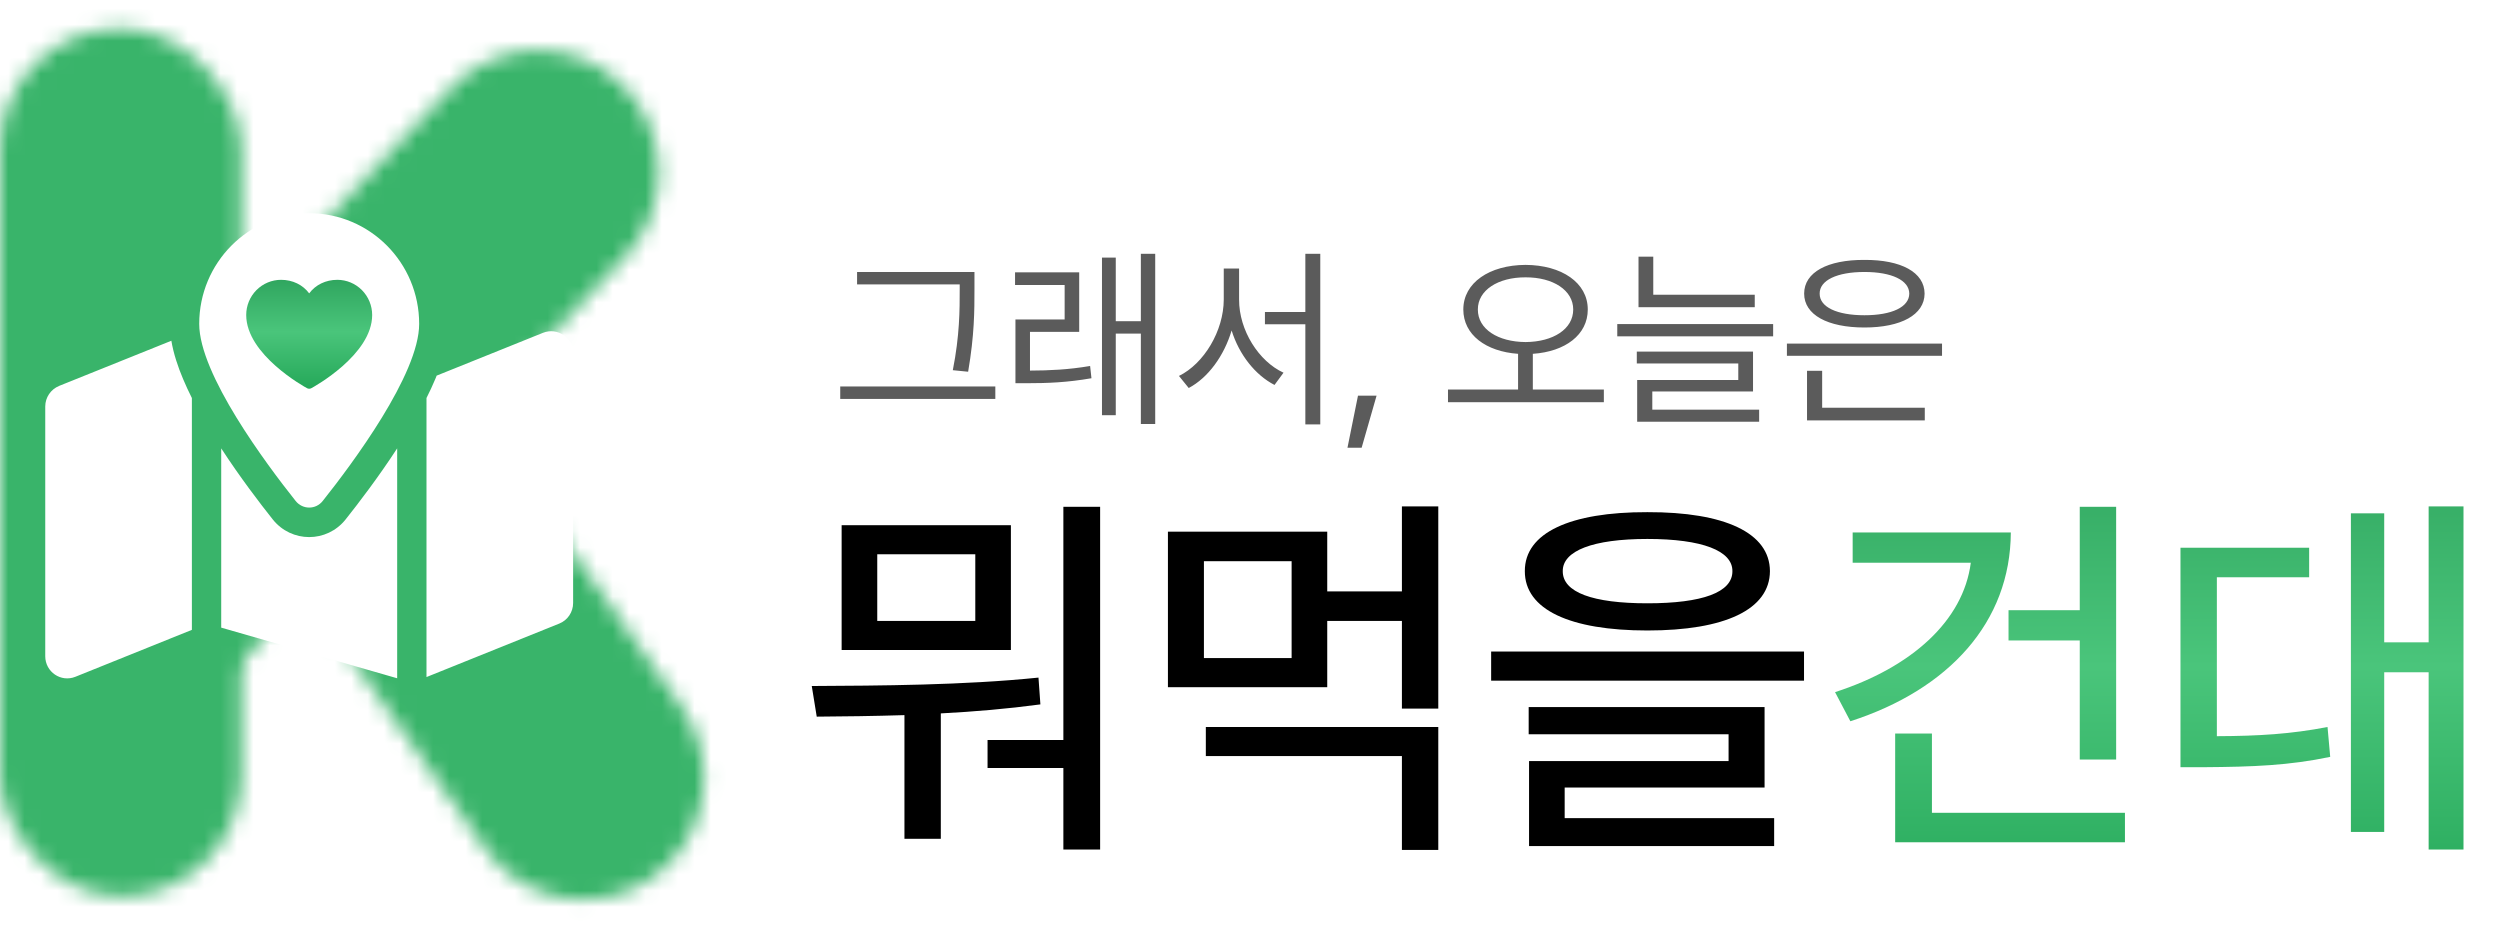 <svg width="153" height="58" viewBox="0 0 153 58" fill="none" xmlns="http://www.w3.org/2000/svg">
<path d="M59.637 16.645V17.688C59.637 19 59.637 20.482 59.25 22.75L58.312 22.656C58.734 20.523 58.734 18.965 58.734 17.688V17.406H52.453V16.645H59.637ZM51.422 24.414V23.652H60.914V24.414H51.422ZM66.047 16.668V20.312H63.035V22.68C64.236 22.674 65.367 22.627 66.715 22.398L66.797 23.148C65.314 23.406 64.137 23.453 62.824 23.453H62.145V19.551H65.156V17.441H62.121V16.668H66.047ZM67.441 25.41V15.766H68.285V19.656H69.82V15.531H70.699V25.949H69.82V20.418H68.285V25.41H67.441ZM75.832 18.332C75.826 20.219 77.039 22.117 78.551 22.809L78 23.559C76.816 22.949 75.838 21.707 75.375 20.225C74.912 21.783 73.934 23.119 72.75 23.746L72.152 23.008C73.682 22.258 74.889 20.254 74.894 18.332V16.434H75.832V18.332ZM77.414 19.844V19.094H79.887V15.531H80.801V25.973H79.887V19.844H77.414ZM84.246 24.215L83.332 27.402H82.465L83.109 24.215H84.246ZM93.363 16.211C95.578 16.223 97.172 17.301 97.172 18.941C97.172 20.494 95.789 21.52 93.809 21.654V23.84H98.156V24.613H88.617V23.84H92.906V21.654C90.938 21.514 89.555 20.488 89.555 18.941C89.555 17.301 91.154 16.223 93.363 16.211ZM90.445 18.941C90.439 20.143 91.676 20.922 93.363 20.934C95.051 20.922 96.281 20.143 96.281 18.941C96.281 17.764 95.051 16.967 93.363 16.973C91.676 16.967 90.439 17.764 90.445 18.941ZM107.391 18.039V18.801H100.277V15.707H101.18V18.039H107.391ZM98.977 20.582V19.832H108.516V20.582H98.977ZM100.172 22.246V21.52H107.285V23.957H101.121V25.07H107.66V25.809H100.195V23.254H106.383V22.246H100.172ZM118.852 21.027V21.777H109.359V21.027H118.852ZM110.414 17.969C110.414 16.662 111.844 15.895 114.105 15.906C116.344 15.895 117.779 16.662 117.785 17.969C117.779 19.264 116.344 20.043 114.105 20.043C111.844 20.043 110.414 19.264 110.414 17.969ZM110.59 25.727V22.691H111.516V24.953H117.797V25.727H110.59ZM111.363 17.969C111.357 18.795 112.424 19.293 114.105 19.293C115.775 19.293 116.842 18.795 116.848 17.969C116.842 17.154 115.775 16.645 114.105 16.645C112.424 16.645 111.357 17.154 111.363 17.969Z" fill="#5B5B5B"/>
<path d="M67.328 31.016V51.992H65.078V47H60.438V45.289H65.078V31.016H67.328ZM49.68 41.984C53.852 41.961 58.996 41.938 63.555 41.469L63.672 43.109C61.668 43.379 59.605 43.555 57.578 43.66V51.336H55.352V43.766C53.465 43.824 51.648 43.848 49.984 43.859L49.68 41.984ZM51.508 39.781V32.141H61.867V39.781H51.508ZM53.688 38H59.688V33.922H53.688V38ZM88.023 44.492V52.016H85.797V46.273H73.797V44.492H88.023ZM71.477 42.055V32.539H81.227V36.195H85.797V30.992H88.023V43.367H85.797V38H81.227V42.055H71.477ZM73.68 40.273H79.047V34.344H73.68V40.273ZM100.82 31.344C105.555 31.332 108.309 32.609 108.32 34.953C108.309 37.309 105.555 38.586 100.82 38.586C96.086 38.586 93.309 37.309 93.32 34.953C93.309 32.609 96.086 31.332 100.82 31.344ZM91.258 41.656V39.875H110.406V41.656H91.258ZM93.555 44.938V43.273H107.992V48.195H95.758V50.07H108.578V51.781H93.578V46.578H105.789V44.938H93.555ZM95.641 34.953C95.629 36.254 97.481 36.922 100.82 36.922C104.184 36.922 106.035 36.254 106.023 34.953C106.035 33.711 104.184 32.984 100.82 32.984C97.481 32.984 95.629 33.711 95.641 34.953Z" fill="black"/>
<path d="M129.508 31.016V46.484H127.281V39.195H122.922V37.344H127.281V31.016H129.508ZM112.305 42.359C116.98 40.848 120.156 38 120.613 34.438H113.383V32.586H123.062C123.039 38.07 119.277 42.195 113.242 44.141L112.305 42.359ZM115.984 51.547V44.891H118.234V49.742H130.047V51.547H115.984ZM150.766 30.992V51.992H148.633V41.141H145.914V50.914H143.875V31.414H145.914V39.312H148.633V30.992H150.766ZM133.445 46.953V33.523H141.32V35.328H135.672V45.055C138.25 45.043 140.195 44.926 142.445 44.492L142.609 46.32C140.09 46.848 137.91 46.93 134.852 46.953H133.445Z" fill="url(#paint0_linear_1751_360)"/>
<mask id="mask0_1751_360" style="mask-type:alpha" maskUnits="userSpaceOnUse" x="0" y="1" width="44" height="55">
<rect y="1.741" width="14.769" height="53.129" rx="7.384" fill="#D9D9D9"/>
<path d="M27.608 5.384C30.427 2.41 35.1 2.309 38.046 5.157C40.992 8.005 41.095 12.724 38.276 15.697L13.767 41.549L3.099 31.236L27.608 5.384Z" fill="#D9D9D9"/>
<path d="M41.739 43.306C44.092 46.653 43.304 51.299 39.979 53.683C36.654 56.067 32.05 55.287 29.697 51.94L16.856 33.677L28.898 25.043L41.739 43.306Z" fill="#D9D9D9"/>
</mask>
<g mask="url(#mask0_1751_360)">
<g filter="url(#filter0_ii_1751_360)">
<rect x="-5.538" y="-2.796" width="54.459" height="62.45" fill="#39B46A"/>
</g>
<path d="M19.752 30.657C21.553 28.394 25.653 22.903 25.653 19.822C25.653 16.08 22.641 13.049 18.922 13.049C15.204 13.049 12.192 16.08 12.192 19.822C12.192 22.903 16.292 28.394 18.092 30.657C18.524 31.199 19.326 31.199 19.752 30.657ZM26.101 41.436L34.228 38.163C34.739 37.96 35.075 37.458 35.075 36.905V21.628C35.075 20.668 34.116 20.014 33.23 20.369L26.724 22.988C26.696 23.055 26.668 23.129 26.64 23.196C26.477 23.58 26.298 23.97 26.101 24.359V41.436ZM3.616 23.62C3.106 23.828 2.769 24.325 2.769 24.878V40.161C2.769 41.12 3.728 41.775 4.614 41.419L11.743 38.547V24.359C11.547 23.97 11.367 23.58 11.205 23.196C10.89 22.451 10.621 21.65 10.487 20.854L3.61 23.62H3.616ZM24.307 27.44C23.157 29.207 21.934 30.804 21.154 31.786C20.005 33.231 17.84 33.231 16.69 31.786C15.91 30.804 14.688 29.207 13.538 27.44V38.411L24.307 41.51V27.44Z" fill="white"/>
</g>
<path d="M22.777 19.278C22.777 21.709 19.205 23.677 19.053 23.758C19.013 23.78 18.968 23.791 18.922 23.791C18.877 23.791 18.832 23.78 18.792 23.758C18.64 23.677 15.068 21.709 15.068 19.278C15.068 18.707 15.293 18.16 15.693 17.756C16.093 17.352 16.636 17.125 17.201 17.125C17.912 17.125 18.534 17.433 18.922 17.954C19.31 17.433 19.932 17.125 20.643 17.125C21.209 17.125 21.751 17.352 22.151 17.756C22.551 18.16 22.776 18.707 22.777 19.278Z" fill="url(#paint1_linear_1751_360)"/>
<defs>
<filter id="filter0_ii_1751_360" x="-5.538" y="-2.796" width="54.459" height="62.45" filterUnits="userSpaceOnUse" color-interpolation-filters="sRGB">
<feFlood flood-opacity="0" result="BackgroundImageFix"/>
<feBlend mode="normal" in="SourceGraphic" in2="BackgroundImageFix" result="shape"/>
<feColorMatrix in="SourceAlpha" type="matrix" values="0 0 0 0 0 0 0 0 0 0 0 0 0 0 0 0 0 0 127 0" result="hardAlpha"/>
<feMorphology radius="5" operator="erode" in="SourceAlpha" result="effect1_innerShadow_1751_360"/>
<feOffset/>
<feGaussianBlur stdDeviation="15"/>
<feComposite in2="hardAlpha" operator="arithmetic" k2="-1" k3="1"/>
<feColorMatrix type="matrix" values="0 0 0 0 0 0 0 0 0 0 0 0 0 0 0 0 0 0 0.15 0"/>
<feBlend mode="normal" in2="shape" result="effect1_innerShadow_1751_360"/>
<feColorMatrix in="SourceAlpha" type="matrix" values="0 0 0 0 0 0 0 0 0 0 0 0 0 0 0 0 0 0 127 0" result="hardAlpha"/>
<feMorphology radius="5" operator="erode" in="SourceAlpha" result="effect2_innerShadow_1751_360"/>
<feOffset/>
<feGaussianBlur stdDeviation="10"/>
<feComposite in2="hardAlpha" operator="arithmetic" k2="-1" k3="1"/>
<feColorMatrix type="matrix" values="0 0 0 0 1 0 0 0 0 1 0 0 0 0 1 0 0 0 0.4 0"/>
<feBlend mode="normal" in2="effect1_innerShadow_1751_360" result="effect2_innerShadow_1751_360"/>
</filter>
<linearGradient id="paint0_linear_1751_360" x1="101" y1="27" x2="101" y2="56" gradientUnits="userSpaceOnUse">
<stop stop-color="#30A65F"/>
<stop offset="0.475" stop-color="#4AC57B"/>
<stop offset="0.985" stop-color="#26A95A"/>
</linearGradient>
<linearGradient id="paint1_linear_1751_360" x1="18.922" y1="17.125" x2="18.922" y2="23.791" gradientUnits="userSpaceOnUse">
<stop stop-color="#30A65F"/>
<stop offset="0.475" stop-color="#4AC57B"/>
<stop offset="0.985" stop-color="#26A95A"/>
</linearGradient>
</defs>
</svg>
